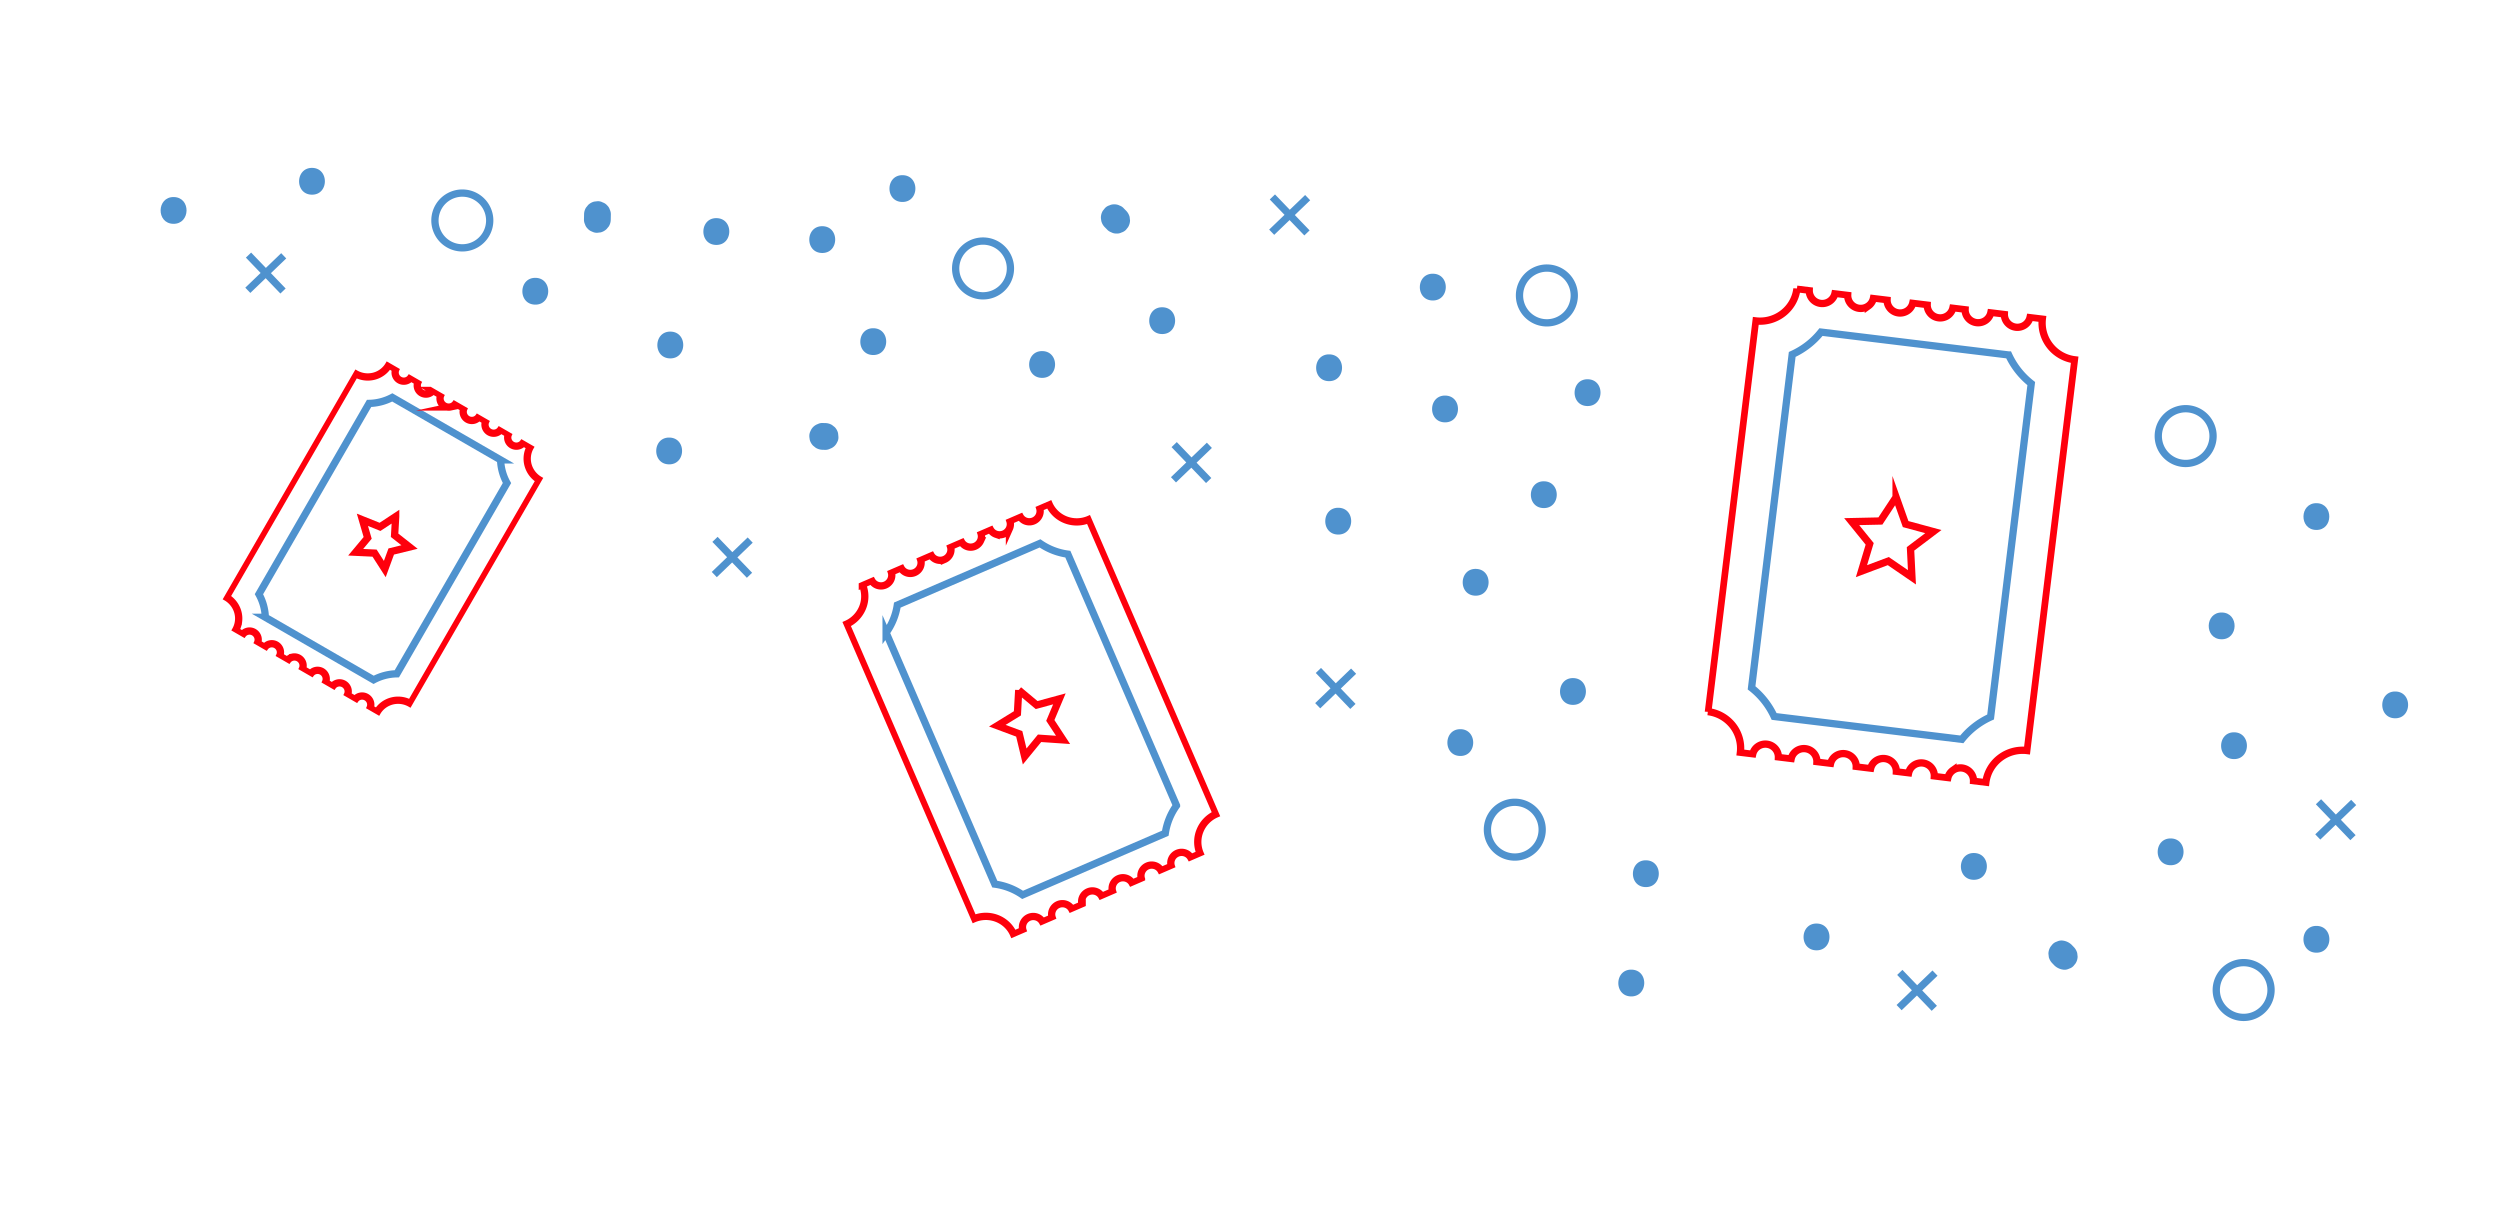 <svg width="343" height="167" viewBox="0 0 343 167" fill="none" xmlns="http://www.w3.org/2000/svg">
  <path d="M304.846 84.035c-2.36-.046-2.442 3.627-.073 3.674 2.37.047 2.443-3.627.073-3.674ZM23.85 27.035c-2.37-.047-2.443 3.627-.073 3.674 2.37.047 2.451-3.627.072-3.674ZM317.846 69.035c-2.36-.046-2.442 3.627-.073 3.674 2.37.047 2.424-3.627.073-3.674Z" fill="#4F92CE"/>
  <path d="M63.358 34.006a3.757 3.757 0 1 0 .148-7.513 3.757 3.757 0 0 0-.148 7.513ZM212.158 44.294a3.757 3.757 0 1 0 .15-7.513 3.757 3.757 0 0 0-.15 7.513ZM207.756 117.587a3.756 3.756 0 1 0 .149-7.512 3.756 3.756 0 1 0-.149 7.512ZM134.756 40.587a3.757 3.757 0 1 0 .15-7.512 3.757 3.757 0 0 0-.15 7.512ZM299.756 63.587a3.757 3.757 0 1 0 .15-7.512 3.757 3.757 0 0 0-.15 7.512ZM307.756 139.587a3.756 3.756 0 1 0 .149-7.512 3.756 3.756 0 1 0-.149 7.512ZM179.412 27.116l-4.937 4.745M174.571 27.02l4.745 4.936M322.927 110.096 318 114.831M318.096 110l4.735 4.927M102.927 74.096 98 78.83M98.096 74l4.735 4.927M38.927 35.096 34 39.83M34.096 35l4.735 4.927M265.483 133.51l-4.926 4.735M260.652 133.414l4.736 4.927M165.927 61.096 161 65.83M161.096 61l4.735 4.927M185.715 92.082l-4.927 4.744M180.884 91.986l4.735 4.936" stroke="#4F92CE" stroke-miterlimit="10"/>
  <path d="M42.846 23.035c-2.36-.047-2.442 3.627-.073 3.674 2.37.047 2.406-3.628.073-3.674ZM83.666 28.767a1.314 1.314 0 0 0-.374-.595 1.295 1.295 0 0 0-.58-.389 1.36 1.36 0 0 0-.704-.179l-.488.055c-.31.081-.595.24-.827.461-.094.118-.189.244-.292.362-.168.276-.26.59-.266.913l-.014.67c-.013.246.036.49.142.711.069.227.195.432.365.595.16.182.362.319.59.398.216.117.458.175.704.17l.488-.055c.308-.08.59-.239.818-.461l.3-.362c.168-.276.26-.59.267-.913l.013-.67a1.452 1.452 0 0 0-.142-.711ZM73.484 38.121c-2.37-.047-2.442 3.627-.072 3.674 2.37.047 2.414-3.628.072-3.674ZM98.317 29.93c-2.37-.047-2.442 3.627-.072 3.674 2.369.047 2.442-3.627.072-3.674ZM92 45.498c-2.361-.047-2.443 3.627-.073 3.674 2.37.047 2.442-3.627.072-3.674ZM143.015 48.171c-2.37-.047-2.443 3.627-.073 3.674 2.369.047 2.442-3.627.073-3.674ZM154.986 29.76a1.94 1.94 0 0 0-.452-.818l-.334-.337a1.308 1.308 0 0 0-.58-.397 1.45 1.45 0 0 0-.704-.17 1.422 1.422 0 0 0-.71.142 1.338 1.338 0 0 0-.605.374l-.292.361a1.842 1.842 0 0 0-.266.914c-.003.165.039.331.055.488.076.31.232.595.452.827l.333.337c.157.177.357.31.58.388.215.12.459.179.705.17.245.02.491-.03.71-.142a1.47 1.47 0 0 0 .604-.364l.292-.371c.168-.276.26-.591.267-.914-.016-.156-.04-.322-.055-.488ZM159.488 42.158c-2.369-.047-2.442 3.627-.073 3.673 2.37.047 2.434-3.627.073-3.673ZM119.846 45.035c-2.36-.046-2.442 3.627-.073 3.674 2.37.047 2.443-3.627.073-3.674ZM114.979 59.42a1.754 1.754 0 0 0-.453-.817l-.371-.292a1.835 1.835 0 0 0-.913-.266l-.331-.007a1.35 1.35 0 0 0-.71.143 1.677 1.677 0 0 0-.993.945c-.116.22-.175.465-.17.713-.003.156.04.322.055.488.08.308.239.59.461.818l.362.292c.277.167.591.261.913.275l.331.007a1.38 1.38 0 0 0 .72-.151 1.646 1.646 0 0 0 .982-.9c.124-.213.183-.458.17-.704a9.255 9.255 0 0 0-.053-.543ZM112.849 31.035c-2.369-.047-2.442 3.627-.072 3.674 2.369.047 2.433-3.627.072-3.674ZM91.843 60.035c-2.36-.047-2.434 3.627-.073 3.674 2.36.047 2.442-3.627.073-3.674ZM183.641 69.667c-2.369-.046-2.442 3.627-.072 3.674 2.369.047 2.442-3.627.072-3.674ZM182.386 48.62c-2.36-.046-2.442 3.627-.073 3.674 2.37.047 2.443-3.627.073-3.674ZM198.298 54.274c-2.37-.047-2.443 3.627-.073 3.673 2.37.047 2.433-3.627.073-3.673ZM196.617 37.555c-2.37-.047-2.442 3.627-.073 3.673 2.37.047 2.452-3.626.073-3.673ZM270.846 117.035c-2.36-.046-2.442 3.627-.073 3.674 2.37.047 2.47-3.626.073-3.674ZM215.846 93.035c-2.36-.046-2.442 3.627-.073 3.674 2.37.047 2.443-3.627.073-3.674ZM217.849 52.035c-2.369-.047-2.442 3.627-.072 3.674 2.369.047 2.442-3.627.072-3.674ZM211.849 66.035c-2.369-.047-2.442 3.627-.072 3.674 2.369.047 2.433-3.627.072-3.674ZM123.849 24.035c-2.369-.047-2.442 3.627-.072 3.674 2.369.047 2.442-3.627.072-3.674ZM202.494 78.053c-2.36-.047-2.442 3.627-.072 3.674 2.369.046 2.442-3.627.072-3.674ZM223.843 133.035c-2.361-.047-2.434 3.627-.073 3.674 2.36.047 2.47-3.626.073-3.674ZM200.396 100.044c-2.369-.047-2.442 3.627-.072 3.674 2.369.047 2.405-3.627.072-3.674ZM225.846 118.035c-2.36-.046-2.442 3.627-.073 3.674 2.37.047 2.443-3.627.073-3.674ZM284.995 130.76a1.9 1.9 0 0 0-.461-.817l-.325-.338a2.15 2.15 0 0 0-1.293-.567 1.36 1.36 0 0 0-.711.151 1.299 1.299 0 0 0-.595.365c-.103.117-.198.244-.292.362-.17.275-.265.59-.275.913l.054.497c.084.307.242.588.462.818l.324.337a2.16 2.16 0 0 0 1.294.568c.246.015.491-.038.71-.152.228-.064.434-.191.595-.364l.292-.362c.171-.275.266-.59.276-.914l-.055-.497ZM297.849 115.035c-2.369-.047-2.442 3.627-.072 3.674 2.369.047 2.424-3.627.072-3.674ZM317.849 127.035c-2.369-.047-2.442 3.627-.072 3.674 2.369.047 2.442-3.627.072-3.674ZM306.547 100.474c-2.36-.047-2.442 3.627-.073 3.674 2.37.047 2.415-3.628.073-3.674ZM249.264 126.711c-2.37-.047-2.443 3.627-.073 3.674 2.369.047 2.442-3.627.073-3.674ZM328.654 94.875c-2.36-.047-2.433 3.627-.073 3.674 2.361.047 2.443-3.627.073-3.674Z" fill="#4F92CE"/>
  <g clip-path="url(#gst-exxonmobil-bpb-1)" stroke-miterlimit="10">
    <path d="M243.411 98.299a10.736 10.736 0 0 0-3.097-3.926l5.577-45.744c1.542-.7 2.895-1.75 3.949-3.067l25.749 3.14a10.699 10.699 0 0 0 3.097 3.925l-5.577 45.744a10.691 10.691 0 0 0-3.949 3.067l-25.749-3.139Z" stroke="#4F92CE"/>
    <path d="m280.213 43.712-1.682-.205a1.767 1.767 0 0 1-.709 1.071 1.793 1.793 0 0 1-2.392-.292 1.764 1.764 0 0 1-.431-1.21l-1.846-.225c-.087.44-.338.83-.703 1.092a1.794 1.794 0 0 1-2.414-.295 1.769 1.769 0 0 1-.42-1.228l-1.672-.204a1.773 1.773 0 0 1-.71 1.071 1.793 1.793 0 0 1-2.392-.291 1.769 1.769 0 0 1-.431-1.21l-1.971-.24a1.766 1.766 0 0 1-.709 1.07 1.794 1.794 0 0 1-2.392-.291 1.764 1.764 0 0 1-.431-1.21l-1.866-.228c-.087.44-.338.83-.703 1.091a1.793 1.793 0 0 1-2.414-.294 1.769 1.769 0 0 1-.42-1.228l-1.744-.213a1.773 1.773 0 0 1-.71 1.071 1.792 1.792 0 0 1-2.392-.291 1.769 1.769 0 0 1-.431-1.21l-1.687-.206a5.05 5.05 0 0 1-1.92 3.38 5.132 5.132 0 0 1-3.768 1.038l-6.536 53.607a5.138 5.138 0 0 1 3.41 1.911 5.056 5.056 0 0 1 1.051 3.744l1.687.206c.093-.433.346-.815.709-1.071a1.794 1.794 0 0 1 2.392.291c.291.336.444.768.431 1.211l1.745.212c.087-.439.338-.829.703-1.091a1.793 1.793 0 0 1 2.414.294c.291.342.441.781.42 1.228l1.865.228c.093-.433.346-.815.709-1.071a1.792 1.792 0 0 1 2.392.291c.291.336.445.768.431 1.211l1.971.24a1.77 1.77 0 0 1 .71-1.071 1.794 1.794 0 0 1 2.392.291c.291.336.444.768.431 1.211l1.672.203c.087-.439.338-.829.703-1.091a1.79 1.79 0 0 1 1.265-.323c.447.054.858.275 1.149.617.291.343.442.781.42 1.229l1.846.225c.094-.433.346-.815.709-1.072a1.797 1.797 0 0 1 2.393.292c.29.336.444.768.431 1.21l1.682.205a5.044 5.044 0 0 1 1.922-3.381 5.128 5.128 0 0 1 3.771-1.036l6.536-53.607a5.138 5.138 0 0 1-3.411-1.913 5.063 5.063 0 0 1-1.055-3.743Z" stroke="#FE000C"/>
    <path d="m260.143 68.21 1.31 3.694 3.802 1.03-3.13 2.367.194 3.906-3.246-2.225-3.68 1.381 1.127-3.746-2.47-3.048 3.938-.088 2.155-3.271Z" stroke="#FE000C"/>
  </g>
  <g clip-path="url(#gst-exxonmobil-bpb-2)" stroke-miterlimit="10">
    <path d="M140.302 122.778a8.795 8.795 0 0 0-3.818-1.478l-14.91-34.49a8.793 8.793 0 0 0 1.539-3.795l19.577-8.463a8.766 8.766 0 0 0 3.818 1.479l14.91 34.491a8.761 8.761 0 0 0-1.539 3.794l-19.577 8.462Z" stroke="#4F92CE"/>
    <path d="m143.916 69.126-1.279.553c.112.343.09.717-.062 1.048a1.484 1.484 0 0 1-1.819.786 1.437 1.437 0 0 1-.805-.673l-1.403.607c.119.345.101.723-.049 1.059a1.482 1.482 0 0 1-.765.751c-.34.147-.723.162-1.071.042a1.438 1.438 0 0 1-.805-.69l-1.271.55c.112.343.09.717-.062 1.047a1.484 1.484 0 0 1-1.819.787 1.437 1.437 0 0 1-.805-.673l-1.499.648c.113.343.091.716-.061 1.047-.152.331-.423.595-.76.74a1.481 1.481 0 0 1-1.059.047 1.44 1.44 0 0 1-.806-.673l-1.418.613c.12.345.102.723-.049 1.059a1.482 1.482 0 0 1-1.835.793 1.438 1.438 0 0 1-.805-.69l-1.326.574c.112.343.09.716-.062 1.047a1.484 1.484 0 0 1-1.819.786 1.438 1.438 0 0 1-.805-.672l-1.283.554a4.1 4.1 0 0 1 .031 3.174 4.239 4.239 0 0 1-2.247 2.291l17.472 40.42a4.237 4.237 0 0 1 3.21-.069c.51.198.976.494 1.369.871s.706.829.921 1.328l1.282-.555a1.437 1.437 0 0 1 .062-1.047 1.486 1.486 0 0 1 1.819-.787c.345.116.632.356.805.673l1.326-.573a1.442 1.442 0 0 1 .049-1.059 1.484 1.484 0 0 1 1.836-.794c.348.12.635.367.805.69l1.418-.613a1.437 1.437 0 0 1 .062-1.047 1.479 1.479 0 0 1 1.818-.786c.345.116.633.355.806.672l1.498-.648a1.437 1.437 0 0 1 .062-1.047 1.48 1.48 0 0 1 .759-.74 1.48 1.48 0 0 1 1.06-.046c.345.116.632.356.805.672l1.272-.549a1.432 1.432 0 0 1 .049-1.059 1.484 1.484 0 0 1 1.835-.794c.348.12.635.367.805.69l1.403-.606a1.44 1.44 0 0 1 .062-1.048 1.48 1.48 0 0 1 .759-.74 1.48 1.48 0 0 1 1.06-.046c.345.116.632.356.805.673l1.279-.553a4.09 4.09 0 0 1-.03-3.176 4.21 4.21 0 0 1 .897-1.364 4.27 4.27 0 0 1 1.353-.927l-17.472-40.42a4.241 4.241 0 0 1-3.21.068 4.106 4.106 0 0 1-2.293-2.196Z" stroke="#FE000C"/>
    <path d="m139.77 94.677 2.454 2.056 3.125-.85-1.246 2.961 1.749 2.668-3.223-.22-2.043 2.496-.745-3.102-3.011-1.12 2.76-1.695.18-3.194Z" stroke="#FE000C"/>
  </g>
  <g clip-path="url(#gst-exxonmobil-bpb-3)" stroke-miterlimit="10">
    <path d="M36.404 84.695a7.075 7.075 0 0 0-.877-3.173l15.11-26.173a7.073 7.073 0 0 0 3.187-.826l14.856 8.576a7.047 7.047 0 0 0 .877 3.174l-15.11 26.172a7.045 7.045 0 0 0-3.187.827l-14.856-8.577Z" stroke="#4F92CE"/>
    <path d="m72.77 61.287-.97-.56c-.168.237-.42.402-.706.462a1.193 1.193 0 0 1-1.38-.797 1.156 1.156 0 0 1 .048-.842l-1.065-.615a1.156 1.156 0 0 1-.707.477 1.192 1.192 0 0 1-1.393-.804 1.156 1.156 0 0 1 .06-.851l-.966-.557c-.167.237-.419.402-.705.463a1.192 1.192 0 0 1-1.38-.797 1.157 1.157 0 0 1 .047-.843l-1.137-.656c-.167.237-.42.402-.706.463a1.193 1.193 0 0 1-1.38-.797 1.156 1.156 0 0 1 .048-.843l-1.076-.621a1.156 1.156 0 0 1-.707.476 1.192 1.192 0 0 1-1.393-.804 1.155 1.155 0 0 1 .06-.85l-1.007-.581c-.168.236-.42.402-.706.462a1.192 1.192 0 0 1-1.38-.797 1.156 1.156 0 0 1 .048-.842l-.973-.562a3.3 3.3 0 0 1-2.034 1.542 3.408 3.408 0 0 1-2.558-.35l-17.708 30.67c.385.222.723.516.995.866s.472.748.59 1.173c.117.425.15.867.094 1.302a3.278 3.278 0 0 1-.414 1.23l.973.563c.167-.237.419-.402.706-.463a1.193 1.193 0 0 1 1.38.797c.09.278.073.579-.048.842l1.006.582c.166-.243.418-.413.707-.477a1.192 1.192 0 0 1 1.393.804c.09.282.068.586-.059.85l1.076.622c.168-.237.42-.402.706-.463a1.192 1.192 0 0 1 1.38.797c.09.278.073.579-.048.843l1.137.656c.168-.237.42-.402.706-.463a1.192 1.192 0 0 1 1.38.797c.09.279.074.58-.048.843l.965.557c.165-.243.418-.413.707-.477a1.192 1.192 0 0 1 1.393.804c.09.283.068.587-.06.851l1.066.615c.167-.237.419-.402.705-.463a1.192 1.192 0 0 1 1.38.797c.091.278.074.579-.047.843l.97.56c.219-.379.51-.71.86-.975.35-.264.749-.458 1.175-.568.427-.11.873-.136 1.312-.076.439.06.863.207 1.247.43L74.037 65.86a3.412 3.412 0 0 1-1.584-2.04 3.304 3.304 0 0 1 .317-2.533Z" stroke="#FE000C"/>
    <path d="m54.288 70.87-.149 2.57 2.048 1.61-2.51.616-.883 2.409-1.403-2.186-2.592-.121 1.645-1.97-.721-2.48 2.417.968 2.148-1.416Z" stroke="#FE000C"/>
  </g>
  <defs>
    <clipPath id="gst-exxonmobil-bpb-1">
      <path fill="#fff" transform="rotate(6.951 -196.545 2004.174)" d="M0 0h45v65H0z"/>
    </clipPath>
    <clipPath id="gst-exxonmobil-bpb-2">
      <path fill="#fff" transform="rotate(-23.378 254.406 -234.673)" d="M0 0h37v53H0z"/>
    </clipPath>
    <clipPath id="gst-exxonmobil-bpb-3">
      <path fill="#fff" transform="rotate(30 -64.413 117.886)" d="M0 0h29.758v42.626H0z"/>
    </clipPath>
  </defs>
</svg>